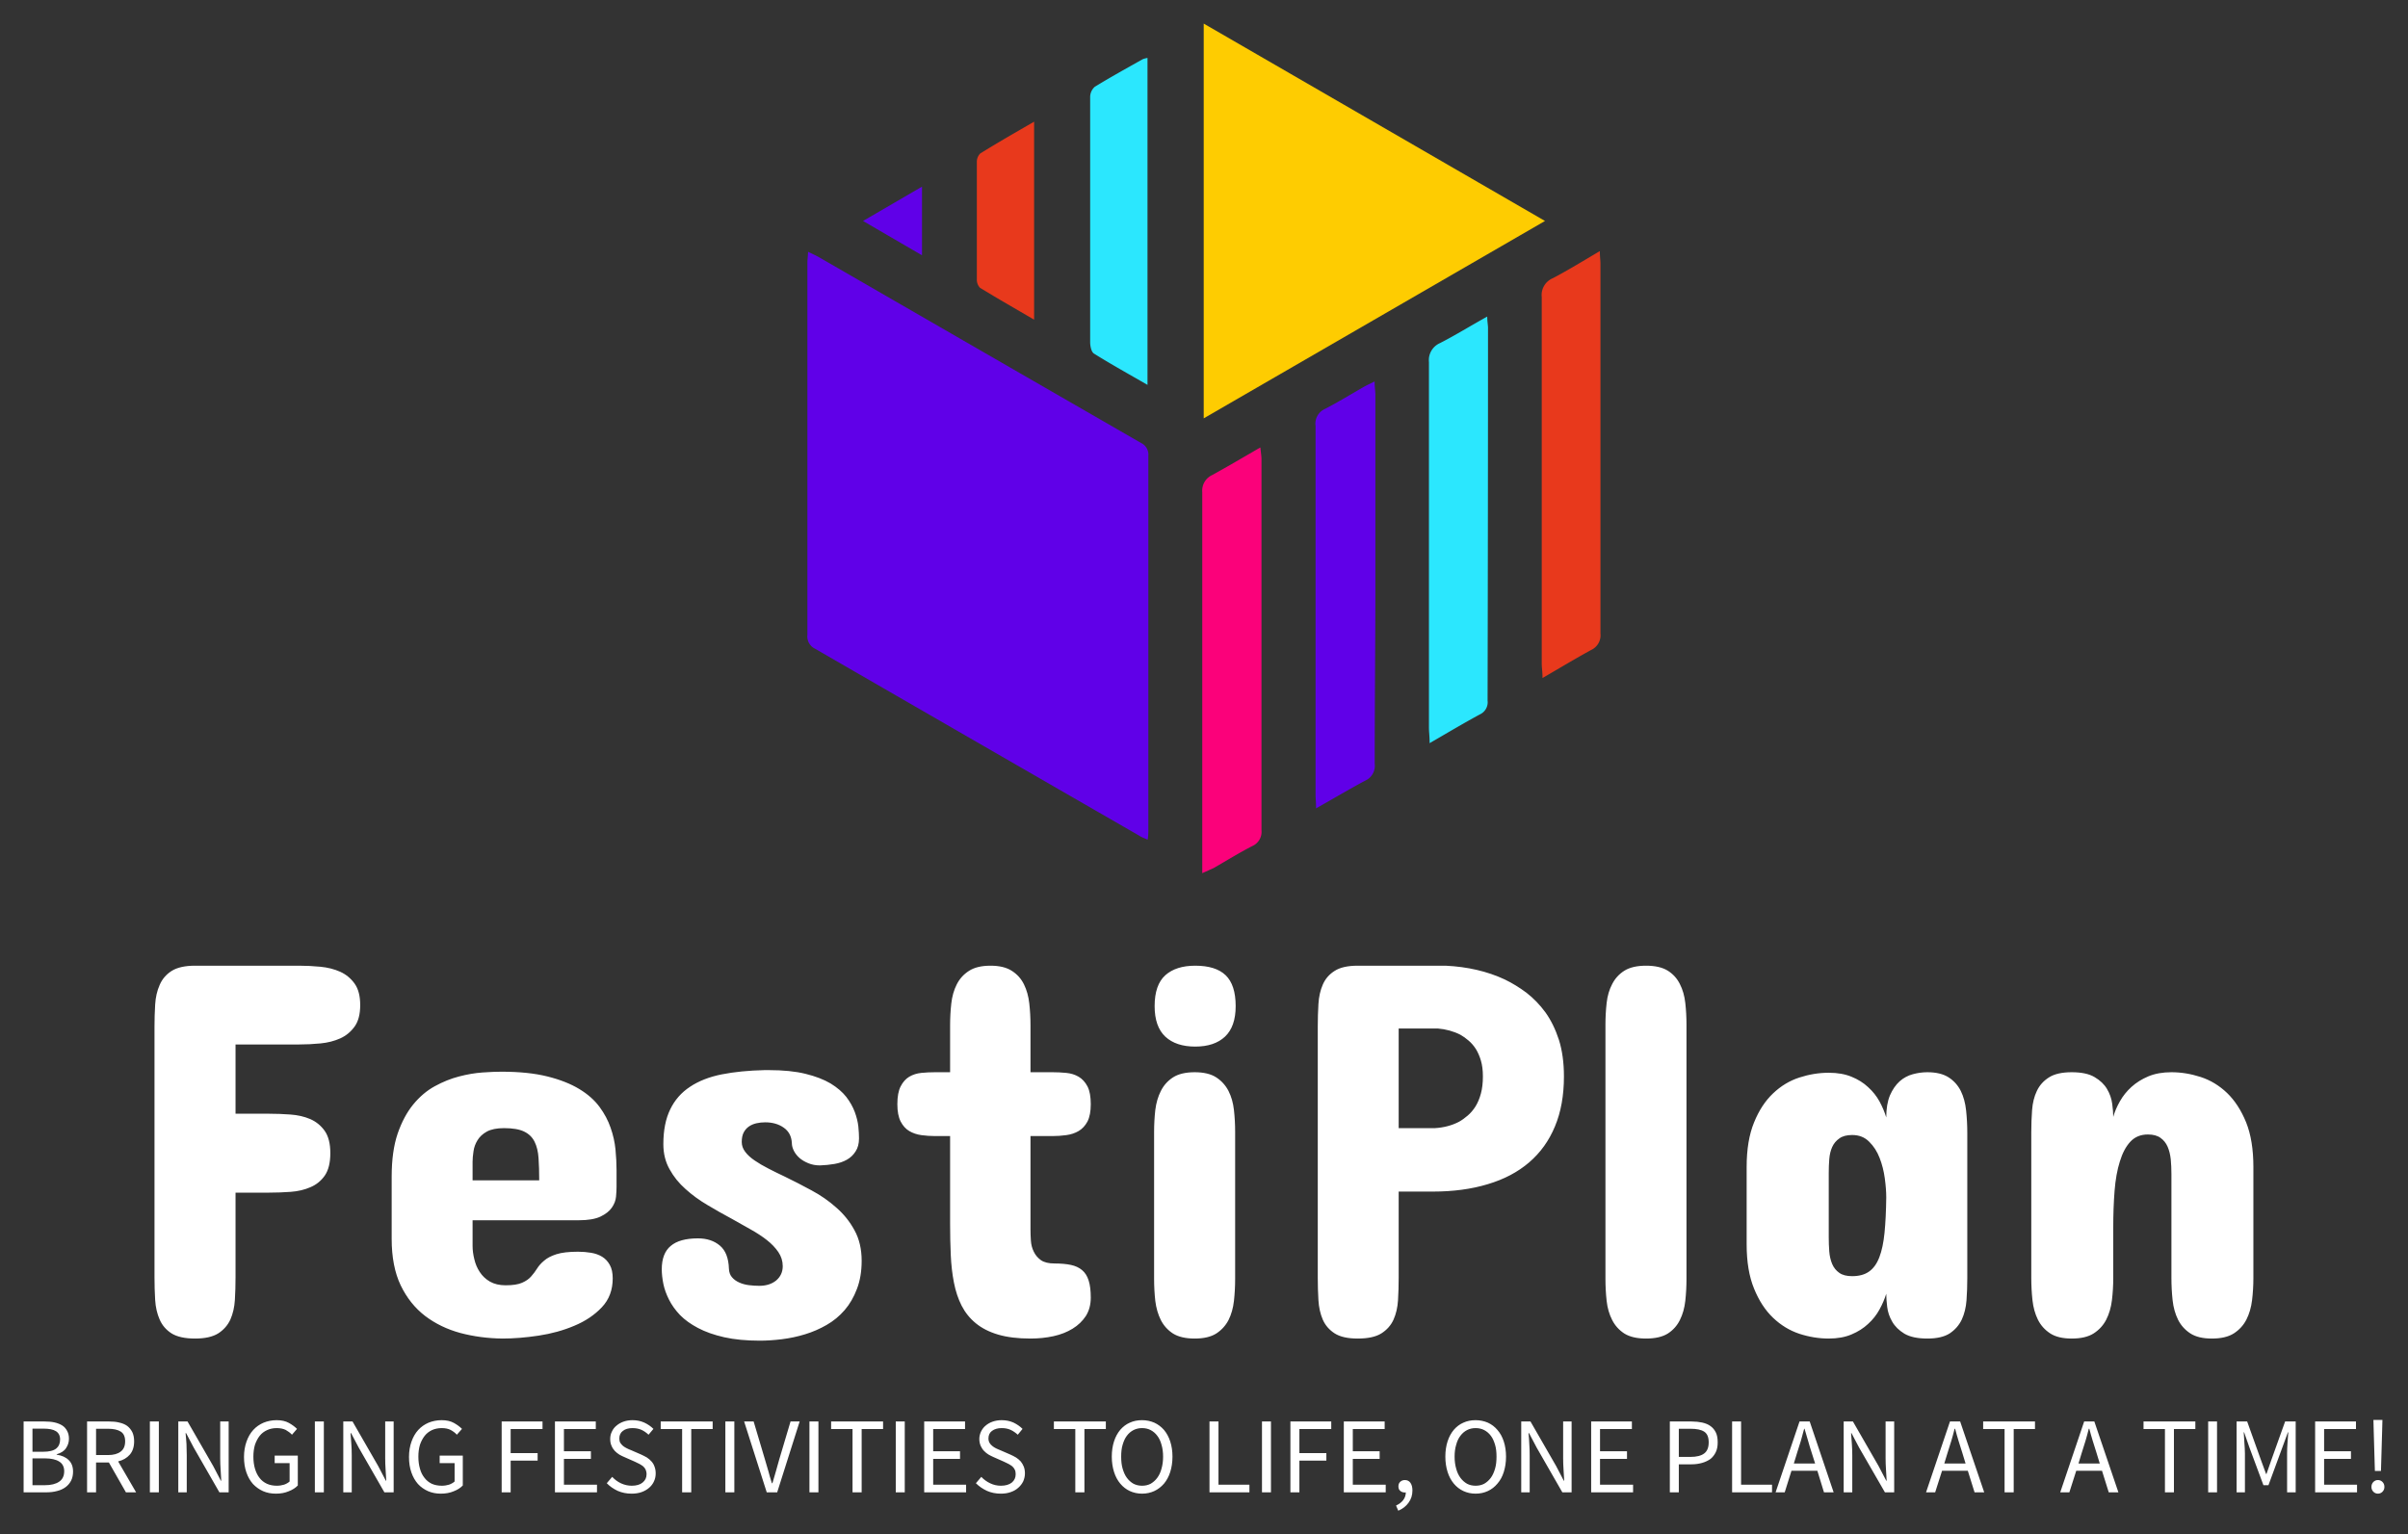 <svg xmlns="http://www.w3.org/2000/svg" xmlns:xlink="http://www.w3.org/1999/xlink" version="1.0" x="0" y="0" width="2400" height="1529.595" viewBox="78.929 66.958 182.141 116.084" preserveAspectRatio="xMidYMid meet" color-interpolation-filters="sRGB"><rect x="78.929" y="66.958" width="182.141" height="116.084" fill="#333333" stroke="none"/><g><defs><linearGradient id="92" x1="0%" y1="0%" x2="100%" y2="0%"><stop offset="0%" stop-color="#fa71cd"></stop> <stop offset="100%" stop-color="#9b59b6"></stop></linearGradient><linearGradient id="93" x1="0%" y1="0%" x2="100%" y2="0%"><stop offset="0%" stop-color="#f9d423"></stop> <stop offset="100%" stop-color="#f83600"></stop></linearGradient><linearGradient id="94" x1="0%" y1="0%" x2="100%" y2="0%"><stop offset="0%" stop-color="#0064d2"></stop> <stop offset="100%" stop-color="#1cb0f6"></stop></linearGradient><linearGradient id="95" x1="0%" y1="0%" x2="100%" y2="0%"><stop offset="0%" stop-color="#f00978"></stop> <stop offset="100%" stop-color="#3f51b1"></stop></linearGradient><linearGradient id="96" x1="0%" y1="0%" x2="100%" y2="0%"><stop offset="0%" stop-color="#7873f5"></stop> <stop offset="100%" stop-color="#ec77ab"></stop></linearGradient><linearGradient id="97" x1="0%" y1="0%" x2="100%" y2="0%"><stop offset="0%" stop-color="#f9d423"></stop> <stop offset="100%" stop-color="#e14fad"></stop></linearGradient><linearGradient id="98" x1="0%" y1="0%" x2="100%" y2="0%"><stop offset="0%" stop-color="#009efd"></stop> <stop offset="100%" stop-color="#2af598"></stop></linearGradient><linearGradient id="99" x1="0%" y1="0%" x2="100%" y2="0%"><stop offset="0%" stop-color="#ffcc00"></stop> <stop offset="100%" stop-color="#00b140"></stop></linearGradient><linearGradient id="100" x1="0%" y1="0%" x2="100%" y2="0%"><stop offset="0%" stop-color="#d51007"></stop> <stop offset="100%" stop-color="#ff8177"></stop></linearGradient><linearGradient id="102" x1="0%" y1="0%" x2="100%" y2="0%"><stop offset="0%" stop-color="#a2b6df"></stop> <stop offset="100%" stop-color="#0c3483"></stop></linearGradient><linearGradient id="103" x1="0%" y1="0%" x2="100%" y2="0%"><stop offset="0%" stop-color="#7ac5d8"></stop> <stop offset="100%" stop-color="#eea2a2"></stop></linearGradient><linearGradient id="104" x1="0%" y1="0%" x2="100%" y2="0%"><stop offset="0%" stop-color="#00ecbc"></stop> <stop offset="100%" stop-color="#007adf"></stop></linearGradient><linearGradient id="105" x1="0%" y1="0%" x2="100%" y2="0%"><stop offset="0%" stop-color="#b88746"></stop> <stop offset="100%" stop-color="#fdf5a6"></stop></linearGradient></defs><g fill="#ffffff" class="icon-text-wrapper icon-svg-group iconsvg" transform="translate(90.615,68.743)"><g class="iconsvg-imagesvg" transform="translate(49.38,0)"><g><rect fill="#ffffff" fill-opacity="0" stroke-width="2" x="0" y="0" width="60" height="64.278" class="image-rect"></rect> <svg x="0" y="0" width="60" height="64.278" filtersec="colorsb9021745564" class="image-svg-svg primary" style="overflow: visible;"><svg xmlns="http://www.w3.org/2000/svg" viewBox="-0.01 0 92.412 99"><path d="M.08 26.59c.56.28.94.44 1.3.65q18.73 10.82 37.49 21.63a1.5 1.5 0 0 1 .85 1.5v43.55c0 .34 0 .68-.08 1.18-.44-.2-.76-.31-1-.48Q19.73 83.73.88 72.84a1.58 1.58 0 0 1-.88-1.6V27.92c0-.37.05-.75.08-1.33z" fill="#6000e8"></path><path d="M46.17 0l39.76 23-39.76 23z" fill="#fecc01"></path><path d="M59.26 91.45c0-.72-.06-1.14-.06-1.55v-43a1.88 1.88 0 0 1 1.1-2c1.57-.81 3.07-1.74 4.6-2.61.33-.18.67-.33 1.18-.59 0 .67.09 1.12.09 1.57v22.37c0 6.86-.08 13.73-.08 20.59a1.9 1.9 0 0 1-1.13 2c-1.85.99-3.63 2.05-5.7 3.22z" fill="#6000e8"></path><path d="M46 99v-1.67V54.6a2 2 0 0 1 1.17-2c1.82-1 3.59-2.05 5.6-3.21.06.62.13 1 .13 1.41V94a1.81 1.81 0 0 1-1.09 1.85c-1.53.79-3 1.7-4.49 2.56-.32.14-.66.3-1.32.59z" fill="#fb017a"></path><path d="M85.64 76.26c0-.76-.09-1.21-.09-1.67V31.87a2.12 2.12 0 0 1 1.29-2.2c1.79-.94 3.51-2 5.48-3.16 0 .67.07 1.08.07 1.48v43.08a1.89 1.89 0 0 1-1.1 1.93c-1.83 1-3.6 2.07-5.65 3.26z" fill="#e8391c"></path><path d="M72.49 83.85c0-.8-.08-1.29-.08-1.79V39.45a2.16 2.16 0 0 1 1.29-2.22c1.8-.92 3.53-2 5.5-3.09 0 .58.09 1 .09 1.31q0 21.72-.05 43.44a1.55 1.55 0 0 1-.88 1.6c-1.91 1.03-3.76 2.14-5.87 3.36zM39.62 42.1c-2.22-1.28-4.26-2.41-6.24-3.65-.31-.2-.44-.88-.44-1.34V13.47 8.53a1.61 1.61 0 0 1 .53-1.16c1.84-1.13 3.73-2.17 5.61-3.23a3.33 3.33 0 0 1 .54-.14z" fill="#2be7fe"></path><path d="M26.41 11.43V34.5c-2.22-1.3-4.28-2.47-6.31-3.72a1.38 1.38 0 0 1-.36-1V16.14a1.36 1.36 0 0 1 .39-1c2.03-1.27 4.09-2.44 6.28-3.71z" fill="#e8391c"></path><path d="M13.35 27l-6.87-4 6.87-4z" fill="#6000e8"></path></svg></svg> </g></g> <g transform="translate(0,71.278)"><g fill-rule="" class="tp-name iconsvg-namesvg" transform="translate(0,0)"><g transform="scale(1)"><g><path d="M21.97-28.21L29.83-28.21Q30.63-28.21 31.46-28.13 32.28-28.05 32.95-27.75 33.61-27.45 34.04-26.85 34.46-26.26 34.46-25.23L34.46-25.23Q34.46-24.2 34.04-23.61 33.61-23.01 32.95-22.71 32.28-22.41 31.46-22.33 30.63-22.25 29.83-22.25L29.83-22.25 25.03-22.25 25.03-17.01 27.57-17.01Q28.35-17.01 29.18-16.95 30.01-16.89 30.67-16.61 31.34-16.32 31.77-15.72 32.2-15.11 32.2-14.03L32.2-14.03Q32.2-12.94 31.78-12.33 31.36-11.73 30.69-11.45 30.03-11.16 29.2-11.1 28.37-11.04 27.57-11.04L27.57-11.04 25.03-11.04 25.03-4.64Q25.03-3.75 24.98-2.92 24.93-2.1 24.64-1.44 24.34-0.79 23.72-0.39 23.09 0 21.97 0L21.97 0Q20.82 0 20.19-0.39 19.57-0.79 19.29-1.44 19-2.1 18.95-2.92 18.9-3.75 18.9-4.64L18.9-4.64 18.9-23.58Q18.9-24.44 18.95-25.27 19-26.1 19.29-26.75 19.57-27.41 20.19-27.81 20.82-28.21 21.97-28.21L21.97-28.21ZM53.85-12.74L53.85-11.49Q53.85-11.16 53.81-10.73 53.77-10.3 53.49-9.9 53.22-9.51 52.64-9.23 52.05-8.95 50.99-8.95L50.99-8.95 42.96-8.95 42.96-7.01Q42.96-6.53 43.09-6.01 43.21-5.48 43.5-5.04 43.79-4.59 44.27-4.31 44.76-4.03 45.46-4.03L45.46-4.03Q46.27-4.03 46.7-4.22 47.14-4.41 47.39-4.7 47.64-4.98 47.84-5.3 48.04-5.62 48.38-5.9 48.71-6.19 49.3-6.38 49.9-6.57 50.94-6.57L50.94-6.57Q51.45-6.57 51.92-6.49 52.4-6.41 52.76-6.19 53.12-5.97 53.34-5.57 53.56-5.18 53.56-4.55L53.56-4.55Q53.56-3.24 52.74-2.37 51.91-1.49 50.66-0.97 49.41-0.44 47.95-0.22 46.49 0 45.22 0L45.22 0Q43.55-0.02 42.04-0.42 40.53-0.83 39.37-1.71 38.21-2.6 37.52-4.03 36.84-5.46 36.84-7.54L36.84-7.54 36.84-12.25Q36.84-14.17 37.29-15.5 37.75-16.83 38.47-17.71 39.2-18.6 40.1-19.09 41.01-19.59 41.94-19.83 42.86-20.07 43.7-20.13 44.54-20.19 45.14-20.19L45.14-20.19Q47.18-20.19 48.62-19.83 50.06-19.47 51.03-18.88 51.99-18.3 52.56-17.53 53.12-16.77 53.4-15.95 53.69-15.13 53.77-14.3 53.85-13.46 53.85-12.74L53.85-12.74ZM42.96-13.38L42.96-11.97 48-11.97Q48-12.92 47.95-13.65 47.9-14.39 47.65-14.89 47.4-15.4 46.86-15.66 46.33-15.92 45.34-15.92L45.34-15.92Q44.52-15.92 44.04-15.66 43.57-15.4 43.33-15 43.09-14.61 43.03-14.17 42.96-13.72 42.96-13.38L42.96-13.38ZM63.32-14.87L63.32-14.87Q63.32-14.47 63.58-14.13 63.84-13.78 64.3-13.47 64.75-13.16 65.34-12.86 65.94-12.55 66.58-12.25L66.58-12.25Q67.57-11.77 68.6-11.21 69.63-10.66 70.47-9.91 71.32-9.17 71.85-8.19 72.39-7.21 72.39-5.88L72.39-5.88Q72.39-4.68 72.03-3.75 71.68-2.82 71.1-2.15 70.51-1.47 69.74-1.03 68.96-0.58 68.1-0.32 67.25-0.06 66.36 0.05 65.47 0.16 64.69 0.16L64.69 0.16Q63.14 0.16 61.99-0.1 60.84-0.36 60.01-0.8 59.19-1.23 58.65-1.78 58.12-2.34 57.82-2.94 57.51-3.55 57.39-4.14 57.27-4.74 57.27-5.24L57.27-5.24Q57.27-6.45 57.95-7.01 58.62-7.58 60.01-7.58L60.01-7.58Q61.02-7.58 61.67-7.03 62.31-6.49 62.35-5.28L62.35-5.28Q62.37-4.88 62.58-4.64 62.79-4.39 63.13-4.24 63.46-4.09 63.86-4.04 64.27-3.99 64.65-3.99L64.65-3.99Q65.43-3.99 65.93-4.4 66.42-4.82 66.42-5.48L66.42-5.48Q66.42-6.05 66.09-6.54 65.76-7.03 65.21-7.46 64.67-7.88 63.97-8.27 63.28-8.67 62.55-9.07L62.55-9.07Q61.65-9.55 60.73-10.1 59.81-10.64 59.07-11.31 58.32-11.97 57.86-12.81 57.39-13.64 57.39-14.71L57.39-14.71Q57.39-16.28 57.91-17.34 58.42-18.4 59.41-19.05 60.4-19.71 61.82-19.99 63.24-20.27 65.05-20.31L65.05-20.31 65.37-20.31Q67.01-20.31 68.14-20.03 69.28-19.75 70.04-19.3 70.79-18.84 71.23-18.28 71.66-17.71 71.87-17.14 72.08-16.57 72.14-16.04 72.19-15.52 72.19-15.15L72.19-15.15Q72.19-14.55 71.93-14.16 71.68-13.76 71.27-13.53 70.86-13.3 70.33-13.21 69.81-13.12 69.24-13.1L69.24-13.1Q68.76-13.1 68.37-13.26 67.97-13.42 67.69-13.66 67.41-13.91 67.26-14.21 67.11-14.51 67.11-14.79L67.11-14.79Q67.07-15.56 66.49-15.96 65.92-16.36 65.09-16.36L65.09-16.36Q64.75-16.36 64.44-16.29 64.12-16.22 63.87-16.05 63.62-15.88 63.47-15.6 63.32-15.32 63.32-14.87ZM77.95-20.15L79.08-20.15 79.08-23.7Q79.08-24.55 79.17-25.35 79.26-26.16 79.58-26.79 79.9-27.43 80.51-27.82 81.11-28.21 82.14-28.21L82.14-28.21Q83.15-28.21 83.75-27.82 84.36-27.43 84.67-26.79 84.98-26.16 85.07-25.35 85.16-24.55 85.16-23.7L85.16-23.7 85.16-20.15 86.82-20.15Q87.34-20.15 87.86-20.1 88.39-20.05 88.8-19.81 89.21-19.57 89.47-19.08 89.72-18.6 89.72-17.73L89.72-17.73Q89.72-16.91 89.47-16.42 89.21-15.94 88.8-15.7 88.39-15.46 87.86-15.39 87.34-15.32 86.82-15.32L86.82-15.32 85.16-15.32 85.16-8.26Q85.16-7.86 85.19-7.41 85.22-6.95 85.41-6.57 85.59-6.19 85.95-5.93 86.31-5.68 86.98-5.68L86.98-5.68Q87.7-5.68 88.22-5.57 88.73-5.46 89.06-5.18 89.4-4.9 89.56-4.39 89.72-3.89 89.72-3.1L89.72-3.1Q89.72-2.3 89.35-1.71 88.97-1.13 88.35-0.75 87.72-0.36 86.9-0.18 86.07 0 85.16 0L85.16 0Q83.73 0 82.71-0.3 81.7-0.6 81.02-1.16 80.35-1.71 79.95-2.49 79.56-3.26 79.37-4.23 79.18-5.2 79.13-6.32 79.08-7.44 79.08-8.67L79.08-8.67 79.08-15.32 77.95-15.32Q77.42-15.32 76.91-15.39 76.4-15.46 75.99-15.7 75.59-15.94 75.34-16.42 75.09-16.91 75.09-17.73L75.09-17.73Q75.09-18.6 75.34-19.08 75.59-19.57 75.99-19.81 76.4-20.05 76.91-20.1 77.42-20.15 77.95-20.15L77.95-20.15ZM94.51-4.51L94.51-15.64Q94.51-16.48 94.6-17.29 94.7-18.1 95.02-18.73 95.34-19.37 95.94-19.76 96.55-20.15 97.58-20.15L97.58-20.15Q98.61-20.15 99.21-19.76 99.81-19.37 100.14-18.73 100.46-18.1 100.55-17.29 100.64-16.48 100.64-15.64L100.64-15.64 100.64-4.51Q100.64-3.67 100.55-2.85 100.46-2.04 100.14-1.4 99.81-0.77 99.21-0.38 98.61 0 97.58 0L97.58 0Q96.55 0 95.94-0.38 95.34-0.77 95.02-1.4 94.7-2.04 94.6-2.85 94.51-3.67 94.51-4.51L94.51-4.51ZM100.68-25.15L100.68-25.15Q100.68-23.6 99.87-22.84 99.07-22.09 97.62-22.09L97.62-22.09Q96.17-22.09 95.36-22.84 94.55-23.6 94.55-25.15L94.55-25.15Q94.55-26.76 95.36-27.49 96.17-28.21 97.62-28.21L97.62-28.21Q99.17-28.21 99.92-27.49 100.68-26.76 100.68-25.15ZM115.59-11.12L113.01-11.12 113.01-4.59Q113.01-3.73 112.96-2.9 112.91-2.08 112.62-1.43 112.33-0.79 111.7-0.39 111.08 0 109.91 0L109.91 0Q108.78 0 108.17-0.39 107.55-0.79 107.27-1.43 106.99-2.08 106.94-2.9 106.89-3.73 106.89-4.59L106.89-4.59 106.89-23.62Q106.89-24.48 106.94-25.31 106.99-26.14 107.27-26.78 107.55-27.43 108.17-27.82 108.78-28.21 109.91-28.21L109.91-28.21 116.56-28.21Q119.06-28.09 121.03-27.17L121.03-27.17Q121.88-26.76 122.68-26.16 123.47-25.55 124.11-24.68 124.74-23.8 125.13-22.6 125.51-21.4 125.51-19.83L125.51-19.83Q125.51-17.67 124.83-16.05 124.16-14.43 122.88-13.33 121.6-12.23 119.75-11.68 117.91-11.12 115.59-11.12L115.59-11.12ZM113.01-15.92L115.75-15.92Q116.76-15.98 117.57-16.4L117.57-16.4Q117.91-16.59 118.23-16.87 118.56-17.15 118.82-17.56 119.08-17.98 119.23-18.54 119.38-19.1 119.38-19.83L119.38-19.83Q119.38-20.52 119.23-21.03 119.08-21.54 118.84-21.92 118.6-22.29 118.29-22.55 117.99-22.81 117.67-22.99L117.67-22.99Q116.9-23.38 115.96-23.46L115.96-23.46 113.01-23.46 113.01-15.92ZM128.65-4.51L128.65-23.74Q128.65-24.59 128.74-25.39 128.83-26.2 129.16-26.82 129.48-27.45 130.08-27.83 130.69-28.21 131.72-28.21L131.72-28.21Q132.76-28.21 133.37-27.83 133.97-27.45 134.28-26.82 134.6-26.2 134.69-25.39 134.78-24.59 134.78-23.74L134.78-23.74 134.78-4.51Q134.78-3.67 134.69-2.85 134.6-2.04 134.28-1.4 133.97-0.77 133.37-0.38 132.76 0 131.72 0L131.72 0Q130.69 0 130.08-0.38 129.48-0.77 129.16-1.4 128.83-2.04 128.74-2.85 128.65-3.67 128.65-4.51L128.65-4.51ZM156.02-15.56L156.02-4.55Q156.02-3.71 155.96-2.89 155.9-2.08 155.6-1.43 155.29-0.79 154.69-0.39 154.08 0 153 0L153 0Q151.89 0 151.26-0.37 150.64-0.75 150.34-1.28 150.03-1.81 149.96-2.4 149.89-2.98 149.89-3.39L149.89-3.39Q149.71-2.8 149.38-2.2 149.05-1.59 148.52-1.11 148-0.62 147.26-0.31 146.53 0 145.54 0L145.54 0Q144.43 0 143.32-0.36 142.21-0.73 141.33-1.57 140.44-2.42 139.89-3.78 139.33-5.14 139.33-7.13L139.33-7.13 139.33-12.98Q139.33-14.99 139.89-16.35 140.44-17.71 141.33-18.55 142.21-19.39 143.32-19.75 144.43-20.11 145.54-20.11L145.54-20.11Q146.53-20.11 147.26-19.81 148-19.51 148.52-19.02 149.05-18.54 149.38-17.94 149.71-17.33 149.89-16.73L149.89-16.73Q149.89-17.73 150.17-18.4 150.46-19.06 150.9-19.46 151.34-19.85 151.9-20 152.45-20.15 153-20.15L153-20.15Q154-20.15 154.61-19.76 155.21-19.37 155.53-18.73 155.84-18.1 155.93-17.26 156.02-16.42 156.02-15.56L156.02-15.56ZM145.54-12.53L145.54-7.66Q145.54-7.11 145.58-6.59 145.62-6.07 145.8-5.64 145.98-5.22 146.34-4.97 146.69-4.72 147.31-4.72L147.31-4.72Q148.1-4.72 148.59-5.07 149.09-5.42 149.37-6.16 149.65-6.89 149.76-8.01 149.87-9.13 149.89-10.68L149.89-10.68Q149.89-11.31 149.78-12.12 149.67-12.94 149.39-13.66 149.11-14.39 148.6-14.89 148.1-15.4 147.31-15.4L147.31-15.4Q146.69-15.4 146.34-15.14 145.98-14.89 145.8-14.49 145.62-14.09 145.58-13.57 145.54-13.06 145.54-12.53L145.54-12.53ZM177.66-12.98L177.66-4.59Q177.66-3.73 177.56-2.9 177.46-2.08 177.13-1.43 176.8-0.79 176.18-0.39 175.57 0 174.52 0L174.52 0Q173.49 0 172.89-0.39 172.28-0.79 171.96-1.43 171.64-2.08 171.55-2.9 171.46-3.73 171.46-4.59L171.46-4.59 171.46-12.45Q171.46-13.02 171.41-13.56 171.35-14.11 171.17-14.52 170.99-14.93 170.64-15.18 170.29-15.44 169.68-15.44L169.68-15.44Q168.86-15.44 168.35-14.89 167.85-14.35 167.56-13.4 167.26-12.45 167.16-11.17 167.06-9.89 167.06-8.42L167.06-8.42 167.06-4.59Q167.06-3.73 166.96-2.9 166.86-2.08 166.53-1.43 166.2-0.79 165.58-0.39 164.97 0 163.92 0L163.92 0Q162.89 0 162.29-0.39 161.68-0.79 161.36-1.43 161.04-2.08 160.95-2.9 160.86-3.73 160.86-4.59L160.86-4.59 160.86-15.6Q160.86-16.46 160.92-17.28 160.98-18.1 161.28-18.73 161.58-19.37 162.2-19.76 162.81-20.15 163.92-20.15L163.92-20.15Q165.03-20.15 165.65-19.78 166.28-19.41 166.59-18.88 166.9-18.36 166.98-17.77 167.06-17.19 167.06-16.77L167.06-16.77Q167.22-17.35 167.57-17.96 167.91-18.56 168.44-19.04 168.98-19.53 169.72-19.84 170.47-20.15 171.46-20.15L171.46-20.15Q172.56-20.15 173.67-19.79 174.78-19.43 175.67-18.58 176.55-17.73 177.11-16.36 177.66-14.99 177.66-12.98L177.66-12.98Z" transform="translate(-18.9, 28.21)"></path></g> </g></g> <g fill-rule="" class="tp-slogan iconsvg-slogansvg" fill="#ffffff" transform="translate(-9.905,34.37)"><rect width="0"></rect> <rect x="181.57" width="0"></rect> <g transform="translate(0,0)"><g transform="scale(1)"><path d="M0.74-5.36L0.74 0L2.44 0C2.74 0 3.02-0.03 3.27-0.10C3.52-0.16 3.73-0.26 3.91-0.39C4.09-0.52 4.23-0.69 4.33-0.88C4.43-1.08 4.48-1.31 4.48-1.57C4.48-1.94 4.37-2.23 4.15-2.44C3.93-2.66 3.63-2.79 3.24-2.85L3.24-2.88C3.55-2.97 3.79-3.11 3.94-3.33C4.09-3.55 4.17-3.79 4.17-4.05C4.17-4.29 4.12-4.49 4.03-4.65C3.94-4.82 3.82-4.96 3.66-5.06C3.50-5.16 3.30-5.24 3.08-5.29C2.85-5.34 2.60-5.36 2.33-5.36ZM2.21-3.07L1.41-3.07L1.41-4.82L2.24-4.82C2.66-4.82 2.97-4.76 3.18-4.63C3.39-4.50 3.50-4.29 3.50-4.00C3.50-3.70 3.40-3.47 3.20-3.31C3.00-3.15 2.67-3.07 2.21-3.07ZM2.35-0.54L1.41-0.54L1.41-2.57L2.35-2.57C2.82-2.57 3.18-2.49 3.43-2.33C3.68-2.18 3.81-1.93 3.81-1.60C3.81-1.24 3.68-0.97 3.42-0.80C3.17-0.63 2.81-0.54 2.35-0.54ZM6.22-2.82L6.22-4.81L7.12-4.81C7.54-4.81 7.86-4.74 8.08-4.60C8.31-4.46 8.42-4.21 8.42-3.86C8.42-3.51 8.31-3.25 8.08-3.08C7.86-2.91 7.54-2.82 7.12-2.82ZM8.48 0L9.25 0L7.89-2.34C8.26-2.43 8.55-2.60 8.77-2.85C8.99-3.10 9.10-3.44 9.10-3.86C9.10-4.14 9.05-4.37 8.96-4.56C8.86-4.75 8.73-4.91 8.57-5.03C8.40-5.15 8.20-5.23 7.97-5.28C7.74-5.34 7.49-5.36 7.22-5.36L5.54-5.36L5.54 0L6.22 0L6.22-2.26L7.19-2.26ZM10.29-5.36L10.29 0L10.97 0L10.97-5.36ZM12.44-5.36L12.44 0L13.08 0L13.08-2.80C13.08-3.09 13.07-3.37 13.06-3.65C13.04-3.93 13.02-4.21 12.99-4.48L13.03-4.48L13.61-3.38L15.55 0L16.25 0L16.25-5.36L15.61-5.36L15.61-2.59C15.61-2.31 15.62-2.02 15.64-1.73C15.66-1.44 15.67-1.15 15.69-0.88L15.66-0.88L15.08-1.99L13.14-5.36ZM17.41-2.68C17.41-2.24 17.47-1.85 17.59-1.51C17.71-1.16 17.88-0.87 18.09-0.63C18.31-0.40 18.56-0.22 18.85-0.09C19.15 0.04 19.47 0.10 19.83 0.10C20.19 0.10 20.51 0.04 20.79-0.08C21.08-0.19 21.31-0.34 21.48-0.52L21.48-2.78L19.73-2.78L19.73-2.21L20.86-2.21L20.86-0.82C20.75-0.72 20.61-0.64 20.44-0.58C20.27-0.53 20.09-0.50 19.90-0.50C19.61-0.50 19.36-0.55 19.14-0.65C18.91-0.76 18.73-0.90 18.58-1.10C18.43-1.29 18.32-1.52 18.24-1.79C18.16-2.06 18.12-2.36 18.12-2.70C18.12-3.03 18.16-3.33 18.24-3.60C18.33-3.86 18.45-4.09 18.60-4.28C18.75-4.47 18.94-4.61 19.16-4.71C19.37-4.81 19.62-4.86 19.89-4.86C20.16-4.86 20.39-4.81 20.57-4.72C20.74-4.62 20.90-4.51 21.04-4.36L21.42-4.80C21.26-4.96 21.06-5.11 20.81-5.25C20.56-5.39 20.25-5.46 19.88-5.46C19.52-5.46 19.19-5.39 18.89-5.27C18.59-5.14 18.33-4.96 18.11-4.72C17.89-4.48 17.72-4.18 17.60-3.84C17.48-3.50 17.41-3.11 17.41-2.68ZM22.77-5.36L22.77 0L23.45 0L23.45-5.36ZM24.92-5.36L24.92 0L25.56 0L25.56-2.80C25.56-3.09 25.55-3.37 25.53-3.65C25.51-3.93 25.49-4.21 25.47-4.48L25.51-4.48L26.09-3.38L28.03 0L28.73 0L28.73-5.36L28.09-5.36L28.09-2.59C28.09-2.31 28.10-2.02 28.12-1.73C28.14-1.44 28.15-1.15 28.17-0.88L28.14-0.88L27.56-1.99L25.62-5.36ZM29.89-2.68C29.89-2.24 29.95-1.85 30.07-1.51C30.19-1.16 30.36-0.87 30.57-0.63C30.78-0.40 31.04-0.22 31.33-0.09C31.63 0.04 31.95 0.10 32.30 0.10C32.66 0.10 32.99 0.04 33.27-0.08C33.56-0.19 33.79-0.34 33.96-0.52L33.96-2.78L32.21-2.78L32.21-2.21L33.34-2.21L33.34-0.82C33.23-0.72 33.09-0.64 32.92-0.58C32.75-0.53 32.57-0.50 32.38-0.50C32.09-0.50 31.83-0.55 31.61-0.65C31.39-0.76 31.21-0.90 31.06-1.10C30.91-1.29 30.79-1.52 30.72-1.79C30.64-2.06 30.60-2.36 30.60-2.70C30.60-3.03 30.64-3.33 30.72-3.60C30.81-3.86 30.93-4.09 31.08-4.28C31.23-4.47 31.42-4.61 31.63-4.71C31.85-4.81 32.10-4.86 32.37-4.86C32.64-4.86 32.87-4.81 33.04-4.72C33.22-4.62 33.38-4.51 33.51-4.36L33.90-4.80C33.74-4.96 33.54-5.11 33.29-5.25C33.04-5.39 32.73-5.46 32.36-5.46C32.00-5.46 31.67-5.39 31.37-5.27C31.07-5.14 30.81-4.96 30.59-4.72C30.37-4.48 30.20-4.18 30.08-3.84C29.96-3.50 29.89-3.11 29.89-2.68ZM36.90-5.36L36.90 0L37.58 0L37.58-2.40L39.62-2.40L39.62-2.97L37.58-2.97L37.58-4.79L39.99-4.79L39.99-5.36ZM40.93-5.36L40.93 0L44.11 0L44.11-0.58L41.61-0.58L41.61-2.53L43.65-2.53L43.65-3.11L41.61-3.11L41.61-4.79L44.02-4.79L44.02-5.36ZM45.26-1.17L44.85-0.69C45.08-0.45 45.36-0.26 45.68-0.11C46.00 0.03 46.35 0.10 46.73 0.10C47.01 0.10 47.27 0.06 47.49-0.02C47.71-0.10 47.90-0.21 48.06-0.35C48.22-0.49 48.34-0.65 48.42-0.83C48.51-1.02 48.55-1.22 48.55-1.43C48.55-1.63 48.52-1.80 48.46-1.95C48.41-2.10 48.33-2.23 48.23-2.34C48.13-2.45 48.02-2.55 47.88-2.64C47.74-2.72 47.60-2.79 47.45-2.86L46.69-3.19C46.58-3.23 46.47-3.28 46.37-3.33C46.27-3.38 46.17-3.44 46.08-3.51C46.00-3.58 45.93-3.66 45.87-3.75C45.82-3.84 45.80-3.95 45.80-4.08C45.80-4.32 45.89-4.52 46.07-4.65C46.25-4.79 46.49-4.86 46.79-4.86C47.04-4.86 47.27-4.82 47.47-4.73C47.67-4.64 47.85-4.51 48.01-4.36L48.38-4.80C48.19-4.99 47.96-5.15 47.68-5.28C47.41-5.40 47.12-5.46 46.79-5.46C46.55-5.46 46.32-5.42 46.12-5.35C45.92-5.28 45.74-5.18 45.59-5.05C45.44-4.93 45.32-4.78 45.24-4.60C45.15-4.43 45.11-4.24 45.11-4.04C45.11-3.84 45.14-3.67 45.21-3.52C45.27-3.37 45.36-3.24 45.46-3.13C45.57-3.02 45.68-2.93 45.81-2.85C45.94-2.78 46.07-2.71 46.20-2.66L46.97-2.32C47.09-2.26 47.21-2.20 47.32-2.15C47.43-2.09 47.52-2.03 47.60-1.97C47.68-1.90 47.74-1.82 47.79-1.72C47.83-1.62 47.86-1.51 47.86-1.37C47.86-1.11 47.76-0.90 47.56-0.74C47.37-0.58 47.09-0.50 46.74-0.50C46.46-0.50 46.19-0.56 45.93-0.68C45.67-0.80 45.45-0.97 45.26-1.17ZM50.55-4.79L50.55 0L51.24 0L51.24-4.79L52.86-4.79L52.86-5.36L48.93-5.36L48.93-4.79ZM53.82-5.36L53.82 0L54.50 0L54.50-5.36ZM55.24-5.36L56.95 0L57.74 0L59.44-5.36L58.75-5.36L57.89-2.47C57.80-2.15 57.71-1.85 57.64-1.58C57.56-1.30 57.47-1.01 57.38-0.69L57.34-0.69C57.24-1.01 57.15-1.30 57.08-1.58C57.00-1.85 56.92-2.15 56.82-2.47L55.96-5.36ZM60.18-5.36L60.18 0L60.86 0L60.86-5.36ZM63.44-4.79L63.44 0L64.13 0L64.13-4.79L65.75-4.79L65.75-5.36L61.82-5.36L61.82-4.79ZM66.71-5.36L66.71 0L67.39 0L67.39-5.36ZM68.86-5.36L68.86 0L72.03 0L72.03-0.58L69.54-0.58L69.54-2.53L71.57-2.53L71.57-3.11L69.54-3.11L69.54-4.79L71.95-4.79L71.95-5.36ZM73.18-1.17L72.77-0.69C73.01-0.45 73.29-0.26 73.61-0.11C73.93 0.03 74.28 0.10 74.65 0.10C74.94 0.10 75.19 0.06 75.41-0.02C75.64-0.10 75.83-0.21 75.98-0.35C76.14-0.49 76.26-0.65 76.35-0.83C76.43-1.02 76.48-1.22 76.48-1.43C76.48-1.63 76.45-1.80 76.39-1.95C76.33-2.10 76.25-2.23 76.16-2.34C76.06-2.45 75.94-2.55 75.80-2.64C75.67-2.72 75.52-2.79 75.37-2.86L74.61-3.19C74.50-3.23 74.40-3.28 74.29-3.33C74.19-3.38 74.09-3.44 74.01-3.51C73.92-3.58 73.85-3.66 73.80-3.75C73.75-3.84 73.72-3.95 73.72-4.08C73.72-4.32 73.81-4.52 73.99-4.65C74.18-4.79 74.42-4.86 74.72-4.86C74.97-4.86 75.19-4.82 75.39-4.73C75.59-4.64 75.77-4.51 75.94-4.36L76.30-4.80C76.11-4.99 75.88-5.15 75.61-5.28C75.34-5.40 75.04-5.46 74.72-5.46C74.47-5.46 74.25-5.42 74.04-5.35C73.84-5.28 73.66-5.18 73.51-5.05C73.36-4.93 73.25-4.78 73.16-4.60C73.08-4.43 73.03-4.24 73.03-4.04C73.03-3.84 73.07-3.67 73.13-3.52C73.20-3.37 73.28-3.24 73.39-3.13C73.49-3.02 73.61-2.93 73.74-2.85C73.87-2.78 74.00-2.71 74.12-2.66L74.89-2.32C75.01-2.26 75.13-2.20 75.24-2.15C75.35-2.09 75.44-2.03 75.52-1.97C75.60-1.90 75.66-1.82 75.71-1.72C75.76-1.62 75.78-1.51 75.78-1.37C75.78-1.11 75.68-0.90 75.49-0.74C75.29-0.58 75.01-0.50 74.66-0.50C74.38-0.50 74.11-0.56 73.86-0.68C73.60-0.80 73.37-0.97 73.18-1.17ZM80.29-4.79L80.29 0L80.98 0L80.98-4.79L82.60-4.79L82.60-5.36L78.67-5.36L78.67-4.79ZM85.34 0.10C85.68 0.10 85.99 0.03 86.27-0.10C86.55-0.23 86.79-0.42 87.00-0.66C87.20-0.90 87.36-1.19 87.47-1.54C87.58-1.89 87.64-2.27 87.64-2.70C87.64-3.13 87.58-3.51 87.47-3.85C87.36-4.19 87.20-4.48 87.00-4.72C86.79-4.96 86.55-5.14 86.27-5.27C85.99-5.39 85.68-5.46 85.34-5.46C85.00-5.46 84.69-5.40 84.41-5.27C84.13-5.15 83.89-4.96 83.69-4.73C83.49-4.49 83.33-4.20 83.22-3.86C83.11-3.52 83.05-3.14 83.05-2.70C83.05-2.27 83.11-1.89 83.22-1.54C83.33-1.19 83.49-0.90 83.69-0.66C83.89-0.42 84.13-0.23 84.41-0.10C84.69 0.03 85.00 0.10 85.34 0.10ZM85.34-0.50C85.10-0.50 84.89-0.55 84.69-0.65C84.50-0.76 84.33-0.91 84.19-1.10C84.05-1.29 83.95-1.52 83.87-1.79C83.79-2.06 83.76-2.37 83.76-2.70C83.76-3.04 83.79-3.34 83.87-3.60C83.95-3.87 84.05-4.10 84.19-4.28C84.33-4.47 84.50-4.61 84.69-4.71C84.89-4.81 85.10-4.86 85.34-4.86C85.58-4.86 85.80-4.81 85.99-4.71C86.18-4.61 86.35-4.47 86.49-4.28C86.63-4.10 86.74-3.87 86.81-3.60C86.89-3.34 86.93-3.04 86.93-2.70C86.93-2.37 86.89-2.06 86.81-1.79C86.74-1.52 86.63-1.29 86.49-1.10C86.35-0.91 86.18-0.76 85.99-0.65C85.80-0.55 85.58-0.50 85.34-0.50ZM90.44-5.36L90.44 0L93.46 0L93.46-0.58L91.12-0.58L91.12-5.36ZM94.41-5.36L94.41 0L95.09 0L95.09-5.36ZM96.56-5.36L96.56 0L97.24 0L97.24-2.40L99.28-2.40L99.28-2.97L97.24-2.97L97.24-4.79L99.65-4.79L99.65-5.36ZM100.60-5.36L100.60 0L103.77 0L103.77-0.58L101.28-0.58L101.28-2.53L103.31-2.53L103.31-3.11L101.28-3.11L101.28-4.79L103.69-4.79L103.69-5.36ZM104.55 1.00L104.72 1.39C105.05 1.25 105.31 1.05 105.50 0.78C105.69 0.52 105.79 0.22 105.79-0.14C105.79-0.38 105.74-0.58 105.64-0.72C105.54-0.86 105.40-0.93 105.22-0.93C105.09-0.93 104.97-0.89 104.87-0.80C104.78-0.72 104.73-0.60 104.73-0.46C104.73-0.31 104.77-0.19 104.87-0.11C104.96-0.03 105.08 0.01 105.21 0.01C105.25 0.01 105.27 0.01 105.29 0C105.29 0.22 105.22 0.42 105.09 0.59C104.96 0.76 104.78 0.89 104.55 1.00ZM110.57 0.10C110.91 0.10 111.22 0.03 111.50-0.10C111.78-0.23 112.02-0.42 112.22-0.66C112.43-0.90 112.59-1.19 112.70-1.54C112.81-1.89 112.87-2.27 112.87-2.70C112.87-3.13 112.81-3.51 112.70-3.85C112.59-4.19 112.43-4.48 112.22-4.72C112.02-4.96 111.78-5.14 111.50-5.27C111.22-5.39 110.91-5.46 110.57-5.46C110.23-5.46 109.92-5.40 109.64-5.27C109.36-5.15 109.12-4.96 108.92-4.73C108.72-4.49 108.56-4.20 108.45-3.86C108.34-3.52 108.28-3.14 108.28-2.70C108.28-2.27 108.34-1.89 108.45-1.54C108.56-1.19 108.72-0.90 108.92-0.66C109.12-0.42 109.36-0.23 109.64-0.10C109.92 0.03 110.23 0.10 110.57 0.10ZM110.57-0.50C110.33-0.50 110.11-0.55 109.92-0.65C109.73-0.76 109.56-0.91 109.42-1.10C109.28-1.29 109.17-1.52 109.10-1.79C109.02-2.06 108.98-2.37 108.98-2.70C108.98-3.04 109.02-3.34 109.10-3.60C109.17-3.87 109.28-4.10 109.42-4.28C109.56-4.47 109.73-4.61 109.92-4.71C110.11-4.81 110.33-4.86 110.57-4.86C110.81-4.86 111.03-4.81 111.22-4.71C111.41-4.61 111.58-4.47 111.72-4.28C111.86-4.10 111.96-3.87 112.04-3.60C112.12-3.34 112.15-3.04 112.15-2.70C112.15-2.37 112.12-2.06 112.04-1.79C111.96-1.52 111.86-1.29 111.72-1.10C111.58-0.91 111.41-0.76 111.22-0.65C111.03-0.55 110.81-0.50 110.57-0.50ZM114.02-5.36L114.02 0L114.66 0L114.66-2.80C114.66-3.09 114.65-3.37 114.63-3.65C114.62-3.93 114.60-4.21 114.57-4.48L114.61-4.48L115.19-3.38L117.13 0L117.83 0L117.83-5.36L117.19-5.36L117.19-2.59C117.19-2.31 117.20-2.02 117.22-1.73C117.24-1.44 117.25-1.15 117.27-0.88L117.24-0.88L116.66-1.99L114.72-5.36ZM119.31-5.36L119.31 0L122.48 0L122.48-0.58L119.98-0.58L119.98-2.53L122.02-2.53L122.02-3.11L119.98-3.11L119.98-4.79L122.39-4.79L122.39-5.36ZM125.26-5.36L125.26 0L125.94 0L125.94-2.12L126.91-2.12C127.20-2.12 127.47-2.16 127.71-2.23C127.95-2.30 128.16-2.40 128.34-2.53C128.51-2.67 128.64-2.84 128.74-3.05C128.84-3.26 128.88-3.50 128.88-3.78C128.88-4.08 128.84-4.33 128.74-4.53C128.64-4.73 128.51-4.89 128.34-5.01C128.17-5.14 127.96-5.22 127.71-5.28C127.47-5.33 127.20-5.36 126.91-5.36ZM126.82-2.68L125.94-2.68L125.94-4.81L126.82-4.81C127.29-4.81 127.63-4.74 127.86-4.59C128.09-4.44 128.20-4.17 128.20-3.78C128.20-3.40 128.09-3.12 127.87-2.95C127.64-2.77 127.29-2.68 126.82-2.68ZM129.97-5.36L129.97 0L132.99 0L132.99-0.58L130.65-0.58L130.65-5.36ZM136.25-2.18L134.64-2.18L134.89-3.00C134.99-3.30 135.08-3.60 135.17-3.89C135.25-4.19 135.34-4.49 135.42-4.81L135.45-4.81C135.54-4.49 135.63-4.19 135.72-3.89C135.80-3.60 135.89-3.30 135.99-3.00ZM136.42-1.63L136.92 0L137.65 0L135.84-5.36L135.07-5.36L133.26 0L133.95 0L134.46-1.63ZM138.41-5.36L138.41 0L139.06 0L139.06-2.80C139.06-3.09 139.05-3.37 139.03-3.65C139.01-3.93 138.99-4.21 138.97-4.48L139.00-4.48L139.58-3.38L141.53 0L142.23 0L142.23-5.36L141.58-5.36L141.58-2.59C141.58-2.31 141.59-2.02 141.61-1.73C141.63-1.44 141.65-1.15 141.66-0.88L141.63-0.88L141.05-1.99L139.11-5.36ZM147.63-2.18L146.02-2.18L146.27-3.00C146.37-3.30 146.46-3.60 146.55-3.89C146.64-4.19 146.72-4.49 146.80-4.81L146.84-4.81C146.92-4.49 147.01-4.19 147.10-3.89C147.19-3.60 147.28-3.30 147.38-3.00ZM147.80-1.63L148.31 0L149.04 0L147.22-5.36L146.45-5.36L144.64 0L145.33 0L145.85-1.63ZM150.58-4.79L150.58 0L151.27 0L151.27-4.79L152.88-4.79L152.88-5.36L148.96-5.36L148.96-4.79ZM157.78-2.18L156.17-2.18L156.42-3.00C156.52-3.30 156.61-3.60 156.70-3.89C156.79-4.19 156.87-4.49 156.95-4.81L156.99-4.81C157.07-4.49 157.16-4.19 157.25-3.89C157.34-3.60 157.43-3.30 157.53-3.00ZM157.95-1.63L158.46 0L159.19 0L157.37-5.36L156.60-5.36L154.79 0L155.48 0L156.00-1.63ZM162.71-4.79L162.71 0L163.39 0L163.39-4.79L165.01-4.79L165.01-5.36L161.09-5.36L161.09-4.79ZM165.98-5.36L165.98 0L166.65 0L166.65-5.36ZM168.13-5.36L168.13 0L168.76 0L168.76-2.95C168.76-3.19 168.74-3.45 168.72-3.74C168.70-4.03 168.68-4.30 168.67-4.54L168.70-4.54L169.12-3.34L170.16-0.54L170.54-0.54L171.57-3.34L172.01-4.54L172.04-4.54C172.02-4.30 172.00-4.03 171.98-3.74C171.96-3.45 171.95-3.19 171.95-2.95L171.95 0L172.60 0L172.60-5.36L171.80-5.36L170.77-2.48L170.39-1.39L170.36-1.39L169.96-2.48L168.93-5.36ZM174.07-5.36L174.07 0L177.24 0L177.24-0.58L174.75-0.58L174.75-2.53L176.78-2.53L176.78-3.11L174.75-3.11L174.75-4.79L177.16-4.79L177.16-5.36ZM178.50-4.71L178.59-1.62L179.05-1.62L179.14-4.71L179.16-5.48L178.48-5.48ZM178.33-0.41C178.33-0.26 178.38-0.14 178.48-0.04C178.57 0.05 178.69 0.10 178.82 0.10C178.95 0.10 179.07 0.05 179.16-0.04C179.26-0.14 179.31-0.26 179.31-0.41C179.31-0.57 179.26-0.69 179.16-0.79C179.07-0.88 178.95-0.93 178.82-0.93C178.69-0.93 178.57-0.88 178.48-0.79C178.38-0.69 178.33-0.57 178.33-0.41Z" transform="translate(-0.735, 5.475)"></path></g></g></g></g></g><defs v-gra="od"></defs></g></svg>